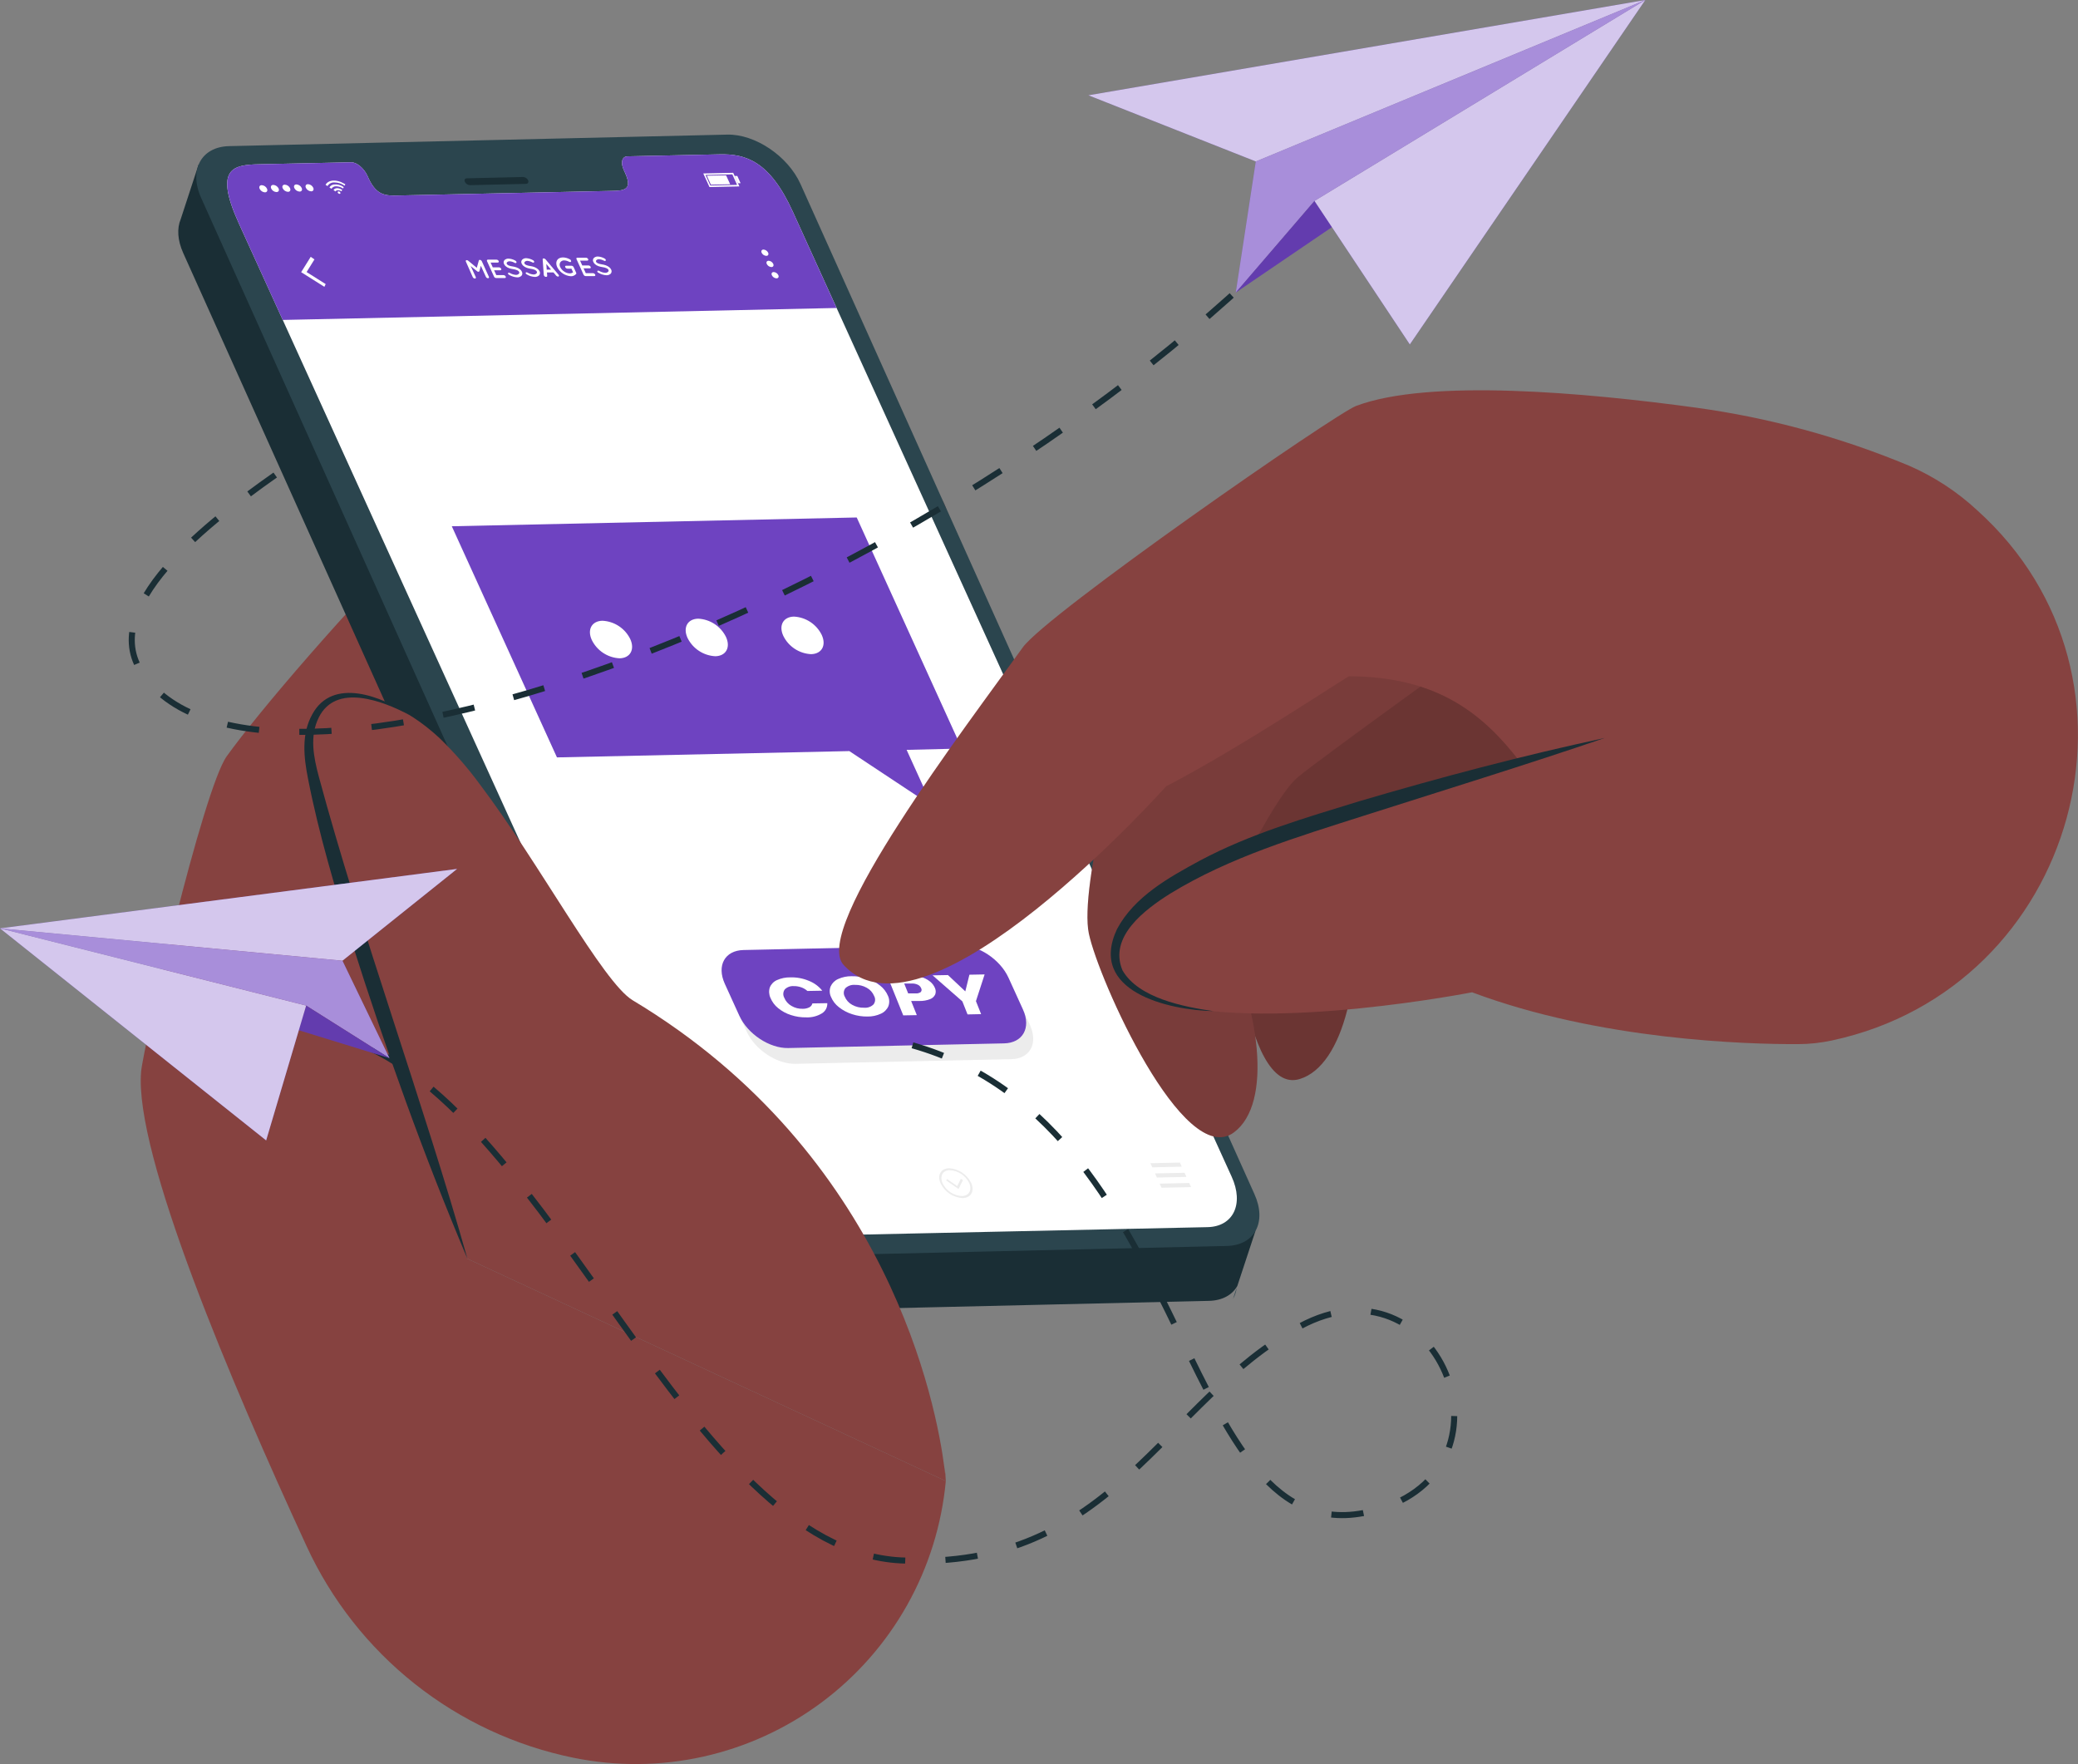 <svg width="258" height="219" viewBox="0 0 258 219" fill="none" xmlns="http://www.w3.org/2000/svg">
<rect x="0" y="0" width="258" height="219" fill="#808080" stroke="none"/>
<g clip-path="url(#clip0_2637_692)">
<path d="M80.779 100.729C80.705 98.447 92.15 84.918 93.139 84.448C106.236 78.043 121.092 69.504 117.058 62.212C113.207 55.248 88.497 64.593 82.826 66.583C77.289 68.528 61.794 84.2 59.169 90.309C56.544 96.417 49.405 127.38 49.405 127.38L76.953 131.765C76.953 131.765 80.878 104.06 80.779 100.729Z" fill="#864240"/>
<g opacity="0.1">
<path d="M80.779 100.729C80.705 98.447 92.15 84.918 93.139 84.448C106.236 78.043 121.092 69.504 117.058 62.212C113.207 55.248 88.497 64.593 82.826 66.583C77.289 68.528 61.794 84.2 59.169 90.309C56.544 96.417 49.405 127.38 49.405 127.38L76.953 131.765C76.953 131.765 80.878 104.06 80.779 100.729Z" fill="black"/>
</g>
<path d="M88.319 118.856C88.65 116.598 102.32 105.317 103.348 105.025C117.374 101.065 133.506 95.283 130.827 87.388C128.271 79.854 102.295 84.661 96.362 85.611C90.568 86.542 72.543 99.214 68.879 104.758C65.216 110.302 52.703 139.507 52.703 139.507L79.034 148.714C79.034 148.714 87.829 122.152 88.319 118.856Z" fill="#864240"/>
<g opacity="0.1">
<path d="M88.319 118.856C88.65 116.598 102.32 105.317 103.348 105.025C117.374 101.065 133.506 95.283 130.827 87.388C128.271 79.854 102.295 84.661 96.362 85.611C90.568 86.542 72.543 99.214 68.879 104.758C65.216 110.302 52.703 139.507 52.703 139.507L79.034 148.714C79.034 148.714 87.829 122.152 88.319 118.856Z" fill="black"/>
</g>
<path d="M117.429 183.83C117.429 183.696 117.374 183.132 117.251 182.201C117.366 182.737 117.426 183.282 117.429 183.83Z" fill="#864240"/>
<path d="M58.027 156.263L117.429 183.86C116.927 189.275 115.292 194.525 112.628 199.265C109.965 204.006 106.334 208.131 101.972 211.372C97.609 214.613 92.614 216.898 87.31 218.077C82.007 219.255 76.515 219.302 71.193 218.213C64.001 216.746 57.254 213.604 51.499 209.042C45.745 204.48 41.144 198.626 38.068 191.953C28.739 171.747 16.627 143.215 17.521 133.047C17.729 130.231 25.214 98.011 28.146 93.892C36.056 82.879 71.43 43.224 78.772 47.159C93.9 55.257 66.506 89.175 59.57 97.362C58.061 95.304 56.381 93.379 54.547 91.606C45.722 83.438 36.046 85.21 38.474 96.209C41.425 109.574 58.027 156.263 58.027 156.263Z" fill="#864240"/>
<path d="M155.873 152.823L153.623 159.644C152.995 160.758 151.764 161.461 150.079 161.495L88.195 162.926C84.734 163.005 80.665 160.258 79.108 156.793L22.742 31.398C22.03 29.804 21.961 28.339 22.436 27.21L24.651 20.444L91.918 22.83L94.761 28.596C95.517 29.392 96.139 30.307 96.6 31.304L102.038 43.407L155.873 152.823Z" fill="#1A2E35"/>
<path d="M152.318 154.679L90.44 156.105C86.979 156.184 82.91 153.437 81.353 149.972L24.977 24.577C23.415 21.112 24.977 18.236 28.413 18.142L90.296 16.711C93.757 16.637 97.826 19.374 99.388 22.844L155.749 148.244C157.321 151.719 155.779 154.6 152.318 154.679Z" fill="#2B454E"/>
<path d="M153.089 161.258L153.539 159.886C153.481 160.369 153.328 160.835 153.089 161.258Z" fill="#2B454E"/>
<path d="M65.31 22.825L58.339 22.988C58.207 22.98 58.081 22.937 57.971 22.864C57.862 22.791 57.774 22.69 57.716 22.572C57.612 22.335 57.716 22.142 57.958 22.137L64.954 21.973C65.085 21.98 65.212 22.023 65.322 22.096C65.431 22.169 65.519 22.27 65.576 22.389C65.656 22.627 65.552 22.82 65.31 22.825Z" fill="#1A2E35"/>
<path d="M98.429 26.27L152.926 146.091C154.469 149.477 153.119 152.273 149.925 152.343L92.758 153.575C89.55 153.645 85.713 150.962 84.171 147.576L29.664 27.755C26.524 20.855 28.967 20.463 32.17 20.394L43.62 20.147C44.288 20.147 45.168 20.86 45.598 21.78L45.781 22.176C46.77 24.32 47.961 24.305 49.44 24.27L75.919 23.701C77.403 23.666 78.599 23.637 77.62 21.488L77.442 21.092C77.022 20.171 77.225 19.424 77.902 19.409L89.352 19.162C92.546 19.092 95.557 19.954 98.429 26.27Z" fill="white"/>
<path d="M98.429 26.27L103.867 38.234L35.102 39.719L29.664 27.755C26.529 20.855 28.967 20.463 32.17 20.394L43.62 20.147C44.288 20.147 45.168 20.86 45.598 21.775L45.781 22.171C46.77 24.32 47.961 24.305 49.44 24.27L75.919 23.701C77.403 23.666 78.599 23.631 77.62 21.483L77.442 21.092C77.022 20.171 77.225 19.424 77.902 19.409L89.352 19.162C92.546 19.092 95.557 19.954 98.429 26.27Z" fill="#6E43C1"/>
<path d="M40.273 35.606L37.391 33.789L38.578 31.883L39.042 32.205L38.068 33.774L40.437 35.269L40.273 35.606Z" fill="white"/>
<path d="M95.369 31.363C95.468 31.581 95.369 31.759 95.146 31.764C95.025 31.758 94.907 31.719 94.806 31.652C94.704 31.585 94.622 31.492 94.568 31.383C94.469 31.166 94.568 30.987 94.79 30.982C94.912 30.989 95.029 31.028 95.131 31.095C95.233 31.162 95.315 31.254 95.369 31.363Z" fill="white"/>
<path d="M96.002 32.754C96.1 32.972 96.002 33.15 95.779 33.155C95.657 33.149 95.539 33.11 95.437 33.042C95.335 32.974 95.254 32.88 95.201 32.769C95.102 32.556 95.201 32.378 95.423 32.373C95.545 32.379 95.663 32.417 95.765 32.484C95.867 32.551 95.948 32.645 96.002 32.754Z" fill="white"/>
<path d="M96.635 34.155C96.733 34.368 96.634 34.551 96.412 34.556C96.29 34.55 96.172 34.51 96.07 34.443C95.968 34.375 95.886 34.281 95.834 34.17C95.735 33.957 95.834 33.779 96.056 33.774C96.178 33.78 96.296 33.818 96.398 33.885C96.499 33.952 96.581 34.046 96.635 34.155Z" fill="white"/>
<path d="M42.879 22.884L42.819 22.993C42.806 23.012 42.795 23.032 42.785 23.052C42.416 22.796 41.979 22.654 41.529 22.646C41.356 22.635 41.184 22.672 41.03 22.752C40.877 22.832 40.748 22.953 40.659 23.102L40.575 23.043L40.417 22.939L40.501 22.815C40.565 22.732 40.644 22.661 40.733 22.607C40.843 22.536 40.966 22.485 41.094 22.458L41.297 22.424H41.633C41.78 22.44 41.925 22.468 42.068 22.508C42.178 22.538 42.286 22.578 42.389 22.627C42.506 22.674 42.618 22.73 42.726 22.795L42.889 22.894L42.879 22.884Z" fill="white"/>
<path d="M41.153 23.433L40.901 23.265C40.959 23.166 41.04 23.082 41.136 23.019C41.232 22.957 41.341 22.917 41.455 22.904C41.889 22.853 42.327 22.968 42.681 23.226L42.587 23.399C42.337 23.225 42.041 23.131 41.737 23.127C41.621 23.12 41.505 23.145 41.403 23.2C41.3 23.253 41.214 23.334 41.153 23.433Z" fill="white"/>
<path d="M42.488 23.577L42.394 23.75C42.267 23.661 42.115 23.613 41.959 23.612C41.9 23.607 41.84 23.619 41.787 23.646C41.734 23.673 41.689 23.714 41.658 23.765L41.41 23.602C41.559 23.31 42.024 23.265 42.488 23.577Z" fill="white"/>
<path d="M42.256 23.909C42.291 23.993 42.256 24.067 42.167 24.067C42.119 24.064 42.073 24.049 42.033 24.023C41.993 23.997 41.961 23.961 41.94 23.919C41.9 23.83 41.94 23.76 42.029 23.76C42.076 23.762 42.123 23.777 42.163 23.803C42.203 23.829 42.235 23.866 42.256 23.909Z" fill="white"/>
<path d="M32.239 23.443C32.126 23.196 32.239 22.993 32.492 22.988C32.63 22.995 32.764 23.039 32.88 23.115C32.996 23.192 33.089 23.299 33.149 23.424C33.263 23.666 33.149 23.874 32.897 23.879C32.759 23.871 32.625 23.826 32.51 23.75C32.394 23.673 32.301 23.568 32.239 23.443Z" fill="white"/>
<path d="M33.673 23.409C33.565 23.166 33.673 22.958 33.925 22.953C34.064 22.962 34.198 23.006 34.315 23.083C34.431 23.159 34.525 23.265 34.588 23.389C34.697 23.637 34.588 23.839 34.331 23.844C34.192 23.838 34.058 23.794 33.942 23.718C33.826 23.641 33.733 23.534 33.673 23.409Z" fill="white"/>
<path d="M35.102 23.379C34.988 23.132 35.102 22.929 35.354 22.924C35.493 22.931 35.627 22.975 35.742 23.052C35.858 23.128 35.951 23.235 36.012 23.359C36.12 23.607 36.012 23.81 35.76 23.815C35.621 23.808 35.487 23.764 35.371 23.687C35.255 23.611 35.162 23.504 35.102 23.379Z" fill="white"/>
<path d="M36.546 23.349C36.432 23.102 36.546 22.899 36.798 22.894C36.936 22.901 37.07 22.945 37.186 23.022C37.302 23.099 37.395 23.205 37.455 23.329C37.569 23.577 37.455 23.78 37.203 23.785C37.065 23.778 36.93 23.734 36.815 23.658C36.699 23.581 36.606 23.474 36.546 23.349Z" fill="white"/>
<path d="M37.979 23.32C37.866 23.072 37.979 22.869 38.232 22.864C38.37 22.87 38.505 22.913 38.621 22.99C38.737 23.067 38.83 23.174 38.889 23.3C39.003 23.542 38.889 23.75 38.637 23.755C38.499 23.747 38.365 23.703 38.25 23.626C38.134 23.549 38.041 23.444 37.979 23.32Z" fill="white"/>
<path d="M91.799 23.142L88.086 23.221L87.315 21.533L91.033 21.453L91.799 23.142ZM88.19 23.028L91.517 22.953L90.924 21.646L87.597 21.721L88.19 23.028Z" fill="white"/>
<path d="M90.148 21.765L87.76 21.815L88.264 22.924L90.657 22.874L90.148 21.765Z" fill="white"/>
<path d="M91.948 22.741L91.621 22.745L91.211 21.849L91.542 21.84L91.948 22.741Z" fill="white"/>
<path d="M92.773 147.041L92.437 147.046L93.124 148.556L92.496 148.571L92.145 147.799L91.033 147.823L91.384 148.596L90.756 148.605L90.069 147.101L89.733 147.106L90.553 145.536L92.773 147.041Z" fill="#ECECEC"/>
<path d="M146.727 144.838L143.063 144.918L142.831 144.408L146.494 144.328L146.727 144.838Z" fill="#ECECEC"/>
<path d="M147.305 146.106L143.642 146.185L143.409 145.675L147.073 145.596L147.305 146.106Z" fill="#ECECEC"/>
<path d="M147.883 147.373L144.215 147.452L143.983 146.942L147.646 146.863L147.883 147.373Z" fill="#ECECEC"/>
<path d="M119.56 146.502L119.011 147.61L117.478 146.546L117.582 146.373L118.848 147.249L119.298 146.338L119.56 146.502Z" fill="#ECECEC"/>
<path d="M119.525 148.734C118.949 148.704 118.392 148.52 117.911 148.202C117.43 147.883 117.044 147.441 116.791 146.922C116.326 145.903 116.791 145.056 117.839 145.031C118.414 145.063 118.971 145.248 119.452 145.566C119.932 145.884 120.319 146.325 120.573 146.843C121.038 147.863 120.568 148.709 119.525 148.734ZM117.948 145.269C117.043 145.269 116.638 146.022 117.038 146.908C117.258 147.358 117.594 147.741 118.011 148.017C118.428 148.294 118.912 148.454 119.411 148.482C120.316 148.482 120.726 147.724 120.321 146.838C120.1 146.39 119.764 146.009 119.346 145.735C118.929 145.461 118.446 145.303 117.948 145.279V145.269Z" fill="#ECECEC"/>
<path d="M59.822 32.433L60.697 34.358C60.709 34.377 60.716 34.398 60.716 34.421C60.716 34.443 60.711 34.465 60.699 34.484C60.688 34.503 60.672 34.518 60.652 34.529C60.632 34.539 60.61 34.543 60.588 34.541C60.532 34.538 60.479 34.52 60.433 34.488C60.387 34.457 60.35 34.414 60.326 34.363L59.698 32.992L59.52 33.66C59.513 33.684 59.497 33.705 59.477 33.719C59.456 33.734 59.431 33.741 59.407 33.74C59.337 33.738 59.27 33.712 59.219 33.665L58.442 33.027L59.07 34.398C59.11 34.497 59.07 34.581 58.962 34.581C58.907 34.577 58.854 34.559 58.808 34.529C58.762 34.498 58.725 34.457 58.7 34.408L57.844 32.477C57.8 32.378 57.844 32.294 57.943 32.294C58.01 32.297 58.074 32.321 58.126 32.363L59.199 33.249L59.451 32.339C59.459 32.314 59.475 32.293 59.496 32.278C59.518 32.264 59.544 32.257 59.57 32.26C59.623 32.265 59.674 32.284 59.718 32.314C59.762 32.344 59.797 32.385 59.822 32.433Z" fill="white"/>
<path d="M61.34 34.343L60.465 32.418C60.42 32.319 60.465 32.24 60.568 32.235H61.651C61.706 32.238 61.759 32.255 61.806 32.286C61.852 32.316 61.889 32.358 61.913 32.408C61.924 32.426 61.931 32.447 61.931 32.469C61.932 32.49 61.927 32.511 61.917 32.53C61.907 32.549 61.892 32.565 61.874 32.577C61.856 32.588 61.836 32.595 61.814 32.596H60.91L61.181 33.19H61.958C62.013 33.193 62.067 33.211 62.114 33.241C62.161 33.272 62.199 33.314 62.225 33.363C62.269 33.467 62.225 33.547 62.121 33.551H61.344L61.621 34.155H62.521C62.578 34.157 62.633 34.175 62.68 34.207C62.727 34.238 62.764 34.282 62.788 34.334C62.8 34.351 62.806 34.372 62.807 34.393C62.808 34.415 62.803 34.436 62.793 34.454C62.783 34.473 62.768 34.489 62.75 34.5C62.731 34.511 62.711 34.517 62.689 34.517H61.607C61.55 34.515 61.496 34.498 61.449 34.468C61.402 34.437 61.364 34.394 61.34 34.343Z" fill="white"/>
<path d="M63.07 33.913C63.1 33.843 63.203 33.829 63.302 33.888C63.531 34.024 63.788 34.106 64.054 34.126C64.12 34.129 64.186 34.118 64.248 34.095C64.31 34.072 64.367 34.037 64.415 33.992C64.446 33.962 64.466 33.922 64.474 33.88C64.481 33.837 64.474 33.793 64.454 33.754C64.434 33.715 64.407 33.68 64.375 33.65C64.332 33.612 64.284 33.581 64.232 33.556C64.063 33.483 63.885 33.435 63.703 33.413C63.534 33.392 63.368 33.352 63.208 33.294C63.052 33.24 62.907 33.156 62.783 33.047C62.701 32.973 62.633 32.884 62.585 32.784C62.541 32.707 62.523 32.617 62.532 32.529C62.54 32.44 62.577 32.356 62.635 32.289C62.769 32.166 62.947 32.1 63.129 32.106C63.426 32.119 63.716 32.202 63.975 32.349C64.074 32.403 64.148 32.507 64.128 32.581C64.108 32.655 64.014 32.685 63.91 32.636C63.72 32.521 63.505 32.453 63.282 32.438C63.223 32.434 63.163 32.443 63.107 32.464C63.051 32.484 63 32.516 62.956 32.556C62.93 32.583 62.912 32.618 62.906 32.655C62.9 32.692 62.905 32.73 62.922 32.764C62.938 32.799 62.961 32.829 62.991 32.853C63.028 32.889 63.072 32.918 63.119 32.938C63.275 33.01 63.443 33.055 63.614 33.071C63.792 33.097 63.968 33.14 64.138 33.2C64.305 33.258 64.459 33.347 64.593 33.462C64.681 33.538 64.752 33.633 64.8 33.739C64.842 33.818 64.859 33.907 64.85 33.995C64.84 34.084 64.804 34.167 64.746 34.234C64.675 34.302 64.591 34.354 64.499 34.388C64.407 34.422 64.31 34.438 64.212 34.432C63.862 34.412 63.523 34.307 63.223 34.126C63.179 34.11 63.141 34.081 63.114 34.043C63.086 34.005 63.071 33.959 63.07 33.913Z" fill="white"/>
<path d="M65.26 33.868C65.29 33.794 65.394 33.784 65.497 33.839C65.723 33.978 65.979 34.059 66.244 34.076C66.378 34.082 66.509 34.036 66.61 33.947C66.64 33.917 66.66 33.877 66.666 33.834C66.672 33.791 66.665 33.748 66.644 33.71C66.627 33.669 66.6 33.634 66.565 33.606C66.523 33.566 66.474 33.533 66.422 33.507C66.255 33.436 66.078 33.389 65.898 33.368C65.73 33.343 65.565 33.303 65.403 33.249C65.248 33.193 65.105 33.109 64.978 33.002C64.893 32.928 64.824 32.837 64.776 32.735C64.731 32.657 64.712 32.567 64.722 32.478C64.732 32.389 64.769 32.306 64.83 32.24C64.896 32.177 64.973 32.128 65.058 32.095C65.143 32.063 65.234 32.048 65.324 32.051C65.621 32.069 65.91 32.154 66.17 32.299C66.274 32.349 66.343 32.453 66.323 32.527C66.303 32.601 66.214 32.631 66.111 32.581C65.916 32.471 65.7 32.404 65.478 32.383C65.359 32.38 65.244 32.422 65.156 32.502C65.129 32.529 65.111 32.565 65.104 32.603C65.098 32.641 65.104 32.68 65.122 32.715C65.135 32.749 65.158 32.78 65.186 32.804C65.226 32.836 65.269 32.864 65.314 32.888C65.472 32.956 65.639 33.001 65.809 33.022C65.986 33.046 66.159 33.087 66.328 33.145C66.496 33.206 66.652 33.297 66.788 33.413C66.873 33.49 66.944 33.582 66.996 33.685C67.035 33.764 67.051 33.853 67.04 33.941C67.03 34.03 66.994 34.112 66.936 34.18C66.865 34.247 66.781 34.299 66.689 34.333C66.597 34.367 66.5 34.382 66.402 34.378C66.052 34.358 65.713 34.253 65.413 34.071C65.372 34.054 65.336 34.026 65.309 33.99C65.282 33.955 65.265 33.913 65.26 33.868Z" fill="white"/>
<path d="M68.721 33.824H67.91L67.94 34.254C67.94 34.27 67.937 34.286 67.93 34.3C67.924 34.315 67.915 34.328 67.903 34.339C67.891 34.349 67.878 34.357 67.863 34.362C67.848 34.368 67.832 34.37 67.816 34.368H67.732C67.678 34.353 67.63 34.323 67.591 34.282C67.553 34.241 67.527 34.19 67.515 34.136L67.376 32.195C67.375 32.179 67.378 32.163 67.384 32.148C67.39 32.133 67.399 32.12 67.411 32.109C67.423 32.098 67.437 32.09 67.452 32.085C67.468 32.08 67.484 32.079 67.5 32.081C67.543 32.082 67.586 32.092 67.625 32.111C67.665 32.13 67.699 32.157 67.727 32.19L69.339 34.096C69.418 34.19 69.418 34.294 69.339 34.334H69.28C69.237 34.332 69.195 34.321 69.157 34.302C69.119 34.283 69.085 34.257 69.057 34.225L68.721 33.824ZM68.419 33.467L67.831 32.769L67.88 33.477L68.419 33.467Z" fill="white"/>
<path d="M69.181 33.165C68.884 32.507 69.181 31.972 69.878 31.957C70.185 31.962 70.486 32.043 70.753 32.195C70.804 32.218 70.846 32.255 70.875 32.303C70.903 32.351 70.916 32.407 70.911 32.462C70.881 32.542 70.768 32.561 70.654 32.497C70.468 32.393 70.259 32.335 70.046 32.329C69.948 32.323 69.851 32.343 69.764 32.388C69.678 32.432 69.604 32.499 69.552 32.581C69.505 32.67 69.481 32.768 69.481 32.868C69.481 32.968 69.505 33.067 69.552 33.155C69.663 33.382 69.834 33.574 70.046 33.71C70.253 33.856 70.499 33.936 70.753 33.938C70.897 33.936 71.037 33.889 71.153 33.804L70.951 33.353H70.456C70.399 33.35 70.343 33.333 70.294 33.301C70.246 33.27 70.206 33.227 70.179 33.175C70.135 33.071 70.179 32.987 70.288 32.987H70.946C71.004 32.989 71.06 33.006 71.109 33.037C71.158 33.069 71.197 33.113 71.222 33.165L71.549 33.888C71.549 33.888 71.549 33.923 71.549 33.943C71.551 33.957 71.55 33.972 71.545 33.986C71.539 34 71.531 34.012 71.519 34.022C71.439 34.11 71.34 34.18 71.23 34.227C71.12 34.274 71.001 34.297 70.881 34.294C70.525 34.269 70.181 34.152 69.883 33.954C69.585 33.756 69.343 33.484 69.181 33.165Z" fill="white"/>
<path d="M72.454 34.106L71.579 32.175C71.529 32.071 71.579 31.992 71.677 31.992H72.76C72.816 31.996 72.869 32.015 72.915 32.046C72.961 32.077 72.998 32.12 73.022 32.17C73.072 32.269 73.022 32.353 72.923 32.353H72.019L72.29 32.953H73.067C73.123 32.957 73.176 32.976 73.223 33.007C73.27 33.038 73.308 33.081 73.334 33.131C73.378 33.23 73.334 33.314 73.235 33.314H72.454L72.73 33.913H73.63C73.686 33.917 73.74 33.936 73.787 33.967C73.834 33.998 73.872 34.041 73.897 34.091C73.942 34.19 73.897 34.274 73.798 34.274H72.716C72.661 34.271 72.608 34.254 72.562 34.224C72.517 34.195 72.479 34.154 72.454 34.106Z" fill="white"/>
<path d="M74.159 33.66C74.189 33.586 74.293 33.576 74.392 33.631C74.619 33.769 74.877 33.851 75.143 33.868C75.209 33.872 75.275 33.862 75.337 33.84C75.398 33.818 75.455 33.784 75.504 33.739C75.534 33.709 75.555 33.67 75.562 33.627C75.569 33.584 75.562 33.541 75.544 33.502C75.526 33.461 75.499 33.426 75.465 33.398C75.422 33.358 75.374 33.327 75.321 33.304C75.153 33.229 74.975 33.18 74.792 33.16C74.624 33.135 74.459 33.095 74.298 33.041C74.141 32.987 73.997 32.903 73.873 32.794C73.79 32.719 73.722 32.628 73.675 32.527C73.629 32.45 73.61 32.36 73.619 32.271C73.627 32.182 73.665 32.098 73.724 32.032C73.858 31.906 74.035 31.839 74.219 31.844C74.515 31.861 74.804 31.946 75.064 32.091C75.163 32.141 75.237 32.245 75.217 32.319C75.198 32.393 75.103 32.428 75 32.373C74.808 32.263 74.593 32.197 74.372 32.18C74.312 32.176 74.252 32.185 74.196 32.205C74.14 32.226 74.089 32.258 74.046 32.299C74.019 32.326 74.001 32.36 73.996 32.398C73.99 32.435 73.997 32.474 74.016 32.507C74.028 32.542 74.051 32.573 74.08 32.596C74.119 32.63 74.162 32.659 74.209 32.68C74.366 32.748 74.533 32.793 74.703 32.814C74.879 32.84 75.053 32.882 75.222 32.938C75.39 32.998 75.546 33.089 75.682 33.205C75.767 33.281 75.836 33.373 75.885 33.477C75.925 33.556 75.942 33.645 75.932 33.733C75.922 33.821 75.887 33.904 75.83 33.972C75.759 34.039 75.675 34.091 75.583 34.125C75.492 34.159 75.394 34.174 75.296 34.17C74.947 34.151 74.607 34.046 74.308 33.863C74.214 33.853 74.159 33.749 74.159 33.66Z" fill="white"/>
<path d="M106.369 64.242L119.416 92.927L112.564 93.091L115.728 100.05L105.45 93.244L69.151 94.026L56.094 65.331L106.369 64.242Z" fill="#6E43C1"/>
<path d="M78.253 79.339C78.841 80.626 78.253 81.696 76.933 81.725C76.205 81.69 75.5 81.459 74.891 81.058C74.282 80.656 73.792 80.099 73.472 79.443C72.884 78.156 73.472 77.092 74.792 77.062C75.52 77.096 76.225 77.325 76.834 77.726C77.443 78.126 77.933 78.684 78.253 79.339Z" fill="white"/>
<path d="M90.143 79.087C90.726 80.369 90.143 81.438 88.818 81.468C88.09 81.432 87.385 81.201 86.777 80.8C86.168 80.398 85.678 79.841 85.357 79.186C84.774 77.899 85.357 76.835 86.682 76.805C87.41 76.84 88.116 77.07 88.725 77.472C89.333 77.873 89.823 78.431 90.143 79.087Z" fill="white"/>
<path d="M102.028 78.829C102.617 80.117 102.028 81.181 100.708 81.21C99.98 81.176 99.275 80.946 98.666 80.544C98.057 80.143 97.567 79.585 97.248 78.928C96.659 77.641 97.248 76.577 98.567 76.547C99.296 76.583 100.001 76.814 100.609 77.215C101.218 77.616 101.708 78.174 102.028 78.829Z" fill="white"/>
<path d="M125.576 131.488L98.765 132.067C96.451 132.117 93.737 130.32 92.704 128.053L90.904 124.093C89.871 121.826 90.904 119.95 93.228 119.9L120.019 119.296C122.338 119.247 125.047 121.044 126.081 123.311L127.885 127.271C128.913 129.558 127.87 131.439 125.576 131.488Z" fill="#ECECEC"/>
<path d="M124.667 129.528L97.856 130.107C95.537 130.157 92.823 128.36 91.794 126.093L89.99 122.133C88.961 119.865 89.99 117.989 92.318 117.94L119.149 117.356C121.463 117.306 124.177 119.103 125.21 121.37L127.01 125.33C128.048 127.602 126.98 129.478 124.667 129.528Z" fill="#6E43C1"/>
<path d="M98.132 121.335C98.917 121.312 99.698 121.458 100.421 121.761C101.076 122.017 101.653 122.44 102.093 122.989L100.244 123.023C100.02 122.82 99.758 122.665 99.472 122.568C99.175 122.464 98.862 122.414 98.548 122.42C98.345 122.404 98.141 122.433 97.95 122.503C97.759 122.573 97.585 122.683 97.44 122.825C97.331 122.973 97.266 123.149 97.254 123.333C97.242 123.516 97.282 123.699 97.371 123.86C97.544 124.29 97.858 124.648 98.261 124.875C98.686 125.128 99.175 125.253 99.67 125.236C99.945 125.241 100.218 125.182 100.466 125.063C100.565 125.015 100.652 124.945 100.721 124.86C100.79 124.774 100.84 124.675 100.866 124.568L102.715 124.538C102.728 124.79 102.672 125.041 102.554 125.265C102.435 125.488 102.259 125.674 102.043 125.805C101.464 126.155 100.796 126.327 100.12 126.3C99.469 126.313 98.82 126.216 98.202 126.013C97.623 125.831 97.085 125.54 96.615 125.157C96.192 124.818 95.862 124.376 95.656 123.875C95.468 123.466 95.442 123.001 95.581 122.573C95.749 122.169 96.066 121.846 96.466 121.672C96.99 121.438 97.559 121.323 98.132 121.335Z" fill="white"/>
<path d="M122.249 120.969L121.171 124.286L121.814 125.899L120.128 125.934L119.485 124.315L115.787 121.083L117.696 121.048L119.851 123.073L120.36 121.004L122.249 120.969Z" fill="white"/>
<path d="M115.476 121.855C115.744 122.068 115.953 122.346 116.084 122.662C116.195 122.909 116.208 123.189 116.119 123.444C115.997 123.713 115.775 123.922 115.501 124.028C115.078 124.196 114.625 124.277 114.171 124.266H113.127L113.829 126.023L112.144 126.053L110.166 121.162L112.89 121.113C113.391 121.096 113.891 121.156 114.373 121.291C114.775 121.403 115.15 121.595 115.476 121.855ZM114.319 123.152C114.376 123.091 114.412 123.014 114.422 122.931C114.431 122.848 114.414 122.764 114.373 122.692C114.295 122.495 114.144 122.336 113.953 122.246C113.709 122.133 113.441 122.082 113.172 122.098H112.262L112.757 123.325H113.666C113.898 123.349 114.131 123.289 114.324 123.157" fill="white"/>
<path d="M109.261 122.345C109.695 122.681 110.036 123.122 110.25 123.627C110.344 123.831 110.396 124.05 110.403 124.274C110.411 124.497 110.374 124.72 110.295 124.929C110.11 125.339 109.781 125.665 109.37 125.845C108.853 126.084 108.288 126.204 107.719 126.196C107.07 126.207 106.423 126.11 105.805 125.909C105.209 125.72 104.652 125.425 104.159 125.038C103.723 124.703 103.382 124.259 103.17 123.751C103.075 123.549 103.023 123.33 103.016 123.107C103.009 122.884 103.048 122.662 103.131 122.454C103.317 122.045 103.648 121.718 104.06 121.538C104.582 121.303 105.149 121.184 105.721 121.192C106.369 121.179 107.015 121.276 107.63 121.479C108.222 121.664 108.776 121.958 109.261 122.345ZM108.45 124.697C108.565 124.551 108.634 124.374 108.649 124.19C108.664 124.005 108.624 123.82 108.535 123.657C108.358 123.221 108.037 122.859 107.625 122.632C107.174 122.375 106.66 122.248 106.142 122.266C105.927 122.249 105.711 122.276 105.508 122.347C105.304 122.418 105.118 122.53 104.96 122.677C104.847 122.824 104.779 123.002 104.765 123.187C104.751 123.373 104.791 123.559 104.881 123.721C105.061 124.157 105.386 124.518 105.801 124.741C106.253 124.995 106.766 125.12 107.284 125.103C107.497 125.123 107.712 125.097 107.915 125.026C108.117 124.955 108.301 124.841 108.455 124.692" fill="white"/>
<path d="M117.429 183.83V183.86L58.027 156.263C58.027 156.263 41.425 109.574 38.474 96.209C36.046 85.21 45.722 83.438 54.547 91.606C56.381 93.379 58.061 95.304 59.57 97.362C66.946 107.094 74.847 121.954 78.549 124.177C110.438 143.304 116.292 174.667 117.251 182.191C117.374 183.152 117.419 183.696 117.429 183.83Z" fill="#864240"/>
<path d="M50.769 88.73C47.511 87.007 41.707 84.77 39.576 89.076C38.419 91.408 38.934 93.972 39.576 96.387C44.797 115.747 52.584 136.948 58.042 156.283C52.604 143.413 47.897 130.275 43.68 116.96C41.613 110.272 39.596 103.595 38.242 96.665C37.717 94.011 37.391 91.13 38.785 88.655C41.312 84.037 47.413 86.438 50.779 88.725L50.769 88.73Z" fill="#1A2E35"/>
<path d="M182.521 96.937C178.788 98.377 167.956 109.055 168.065 110.045C169.281 121.118 166.863 132.28 161.366 133.953C154.301 136.126 152.387 111.485 153.139 105.931C153.871 100.486 165.222 83.433 170.28 79.899C175.337 76.364 202.153 64.059 202.153 64.059L211.285 88.413C211.285 88.413 185.398 95.823 182.521 96.937Z" fill="#864240"/>
<path opacity="0.2" d="M182.521 96.937C178.788 98.377 167.956 109.055 168.065 110.045C169.281 121.118 166.863 132.28 161.366 133.953C154.301 136.126 152.387 111.485 153.139 105.931C153.871 100.486 165.222 83.433 170.28 79.899C175.337 76.364 202.153 64.059 202.153 64.059L211.285 88.413C211.285 88.413 185.398 95.823 182.521 96.937Z" fill="black"/>
<path d="M161.044 96.561C157.865 99.308 150.929 113.688 151.384 114.628C156.496 125.113 158.043 136.978 153.198 140.581C146.974 145.22 136.389 121.628 135.187 115.886C133.996 110.277 139.187 89.403 142.944 84.116C146.702 78.829 168.856 57.173 168.856 57.173L186.471 77.939C186.471 77.939 163.506 94.432 161.044 96.561Z" fill="#864240"/>
<path opacity="0.1" d="M161.044 96.561C157.865 99.308 150.929 113.688 151.384 114.628C156.496 125.113 158.043 136.978 153.198 140.581C146.974 145.22 136.389 121.628 135.187 115.886C133.996 110.277 139.187 89.403 142.944 84.116C146.702 78.829 168.856 57.173 168.856 57.173L186.471 77.939C186.471 77.939 163.506 94.432 161.044 96.561Z" fill="black"/>
<path d="M227.456 129.167C226.078 129.464 224.673 129.617 223.264 129.622C216.975 129.647 198.697 129.157 182.768 123.187C182.768 123.187 158.236 128.008 145.169 124.622C133.521 121.603 139.098 112.663 149.228 107.753C155.374 104.783 172.386 99.471 188.78 94.66C184.187 88.641 178.486 83.992 167.521 83.958C167.234 83.958 154.217 92.729 144.779 97.62C144.779 97.62 115.006 131.018 104.733 119.781C100.688 115.351 119.911 90.249 126.98 80.379C129.917 76.26 165.736 51.386 168.376 50.392C177.424 46.981 196.863 48.738 210.538 50.604C219.639 51.851 228.54 54.273 237.018 57.812C240.119 59.16 242.971 61.022 245.452 63.321C268.664 84.151 257.906 122.647 227.456 129.167Z" fill="#864240"/>
<path d="M150.672 125.528C144.981 125.404 135.074 123.053 138.683 115.346C140.853 111.277 145.164 108.911 148.981 106.837C155.225 103.51 162.038 101.54 168.757 99.471C178.828 96.501 188.973 93.818 199.241 91.615C189.694 94.882 178.971 98.189 169.31 101.273C161.089 103.906 152.694 106.401 145.293 110.936C142.143 112.916 137.625 116.287 139.36 120.45C141.338 123.915 146.974 124.994 150.662 125.528H150.672Z" fill="#1A2E35"/>
<path d="M113.291 129.77C149.381 140.012 145.921 195.606 171.595 187.24C189.076 181.558 178.432 155.451 161.38 164.668C144.329 173.885 138.248 195.032 111.862 193.715C85.476 192.398 68.543 137.804 43.507 129.122" stroke="#1A2E35" stroke-width="0.75" stroke-miterlimit="10" stroke-dasharray="4 5"/>
<path d="M159.477 30.507C111.936 77.533 30.895 105.139 17.437 83.225C12.236 74.746 27.048 63.856 36.091 57.638" stroke="#1A2E35" stroke-width="0.75" stroke-miterlimit="10" stroke-dasharray="4 5"/>
<path d="M155.917 20.043L153.431 36.319L163.205 24.943L204.279 0L155.917 20.043Z" fill="#6E43C1"/>
<path opacity="0.4" d="M155.917 20.043L153.431 36.319L163.205 24.943L204.279 0L155.917 20.043Z" fill="white"/>
<path d="M165.395 28.181L153.431 36.318L163.205 24.943L165.395 28.181Z" fill="#6E43C1"/>
<path opacity="0.1" d="M165.395 28.181L153.431 36.318L163.205 24.943L165.395 28.181Z" fill="black"/>
<path d="M163.205 24.943L204.279 0L175.041 42.758L163.205 24.943Z" fill="#6E43C1"/>
<path opacity="0.7" d="M163.205 24.943L204.279 0L175.041 42.758L163.205 24.943Z" fill="white"/>
<path d="M155.917 20.043L135.138 11.831L204.279 0L155.917 20.043Z" fill="#6E43C1"/>
<path opacity="0.7" d="M155.917 20.043L135.138 11.831L204.279 0L155.917 20.043Z" fill="white"/>
<path d="M42.518 119.266L48.357 131.364L38.009 124.84L0 115.252L42.518 119.266Z" fill="#6E43C1"/>
<path opacity="0.4" d="M42.518 119.266L48.357 131.364L38.009 124.84L0 115.252L42.518 119.266Z" fill="white"/>
<path d="M37.075 127.889L48.357 131.364L38.009 124.84L37.075 127.889Z" fill="#6E43C1"/>
<path opacity="0.1" d="M37.075 127.889L48.357 131.364L38.009 124.84L37.075 127.889Z" fill="black"/>
<path d="M38.009 124.84L0 115.252L33.045 141.576L38.009 124.84Z" fill="#6E43C1"/>
<path opacity="0.7" d="M38.009 124.84L0 115.252L33.045 141.576L38.009 124.84Z" fill="white"/>
<path d="M42.518 119.266L56.752 107.871L0 115.252L42.518 119.266Z" fill="#6E43C1"/>
<path opacity="0.7" d="M42.518 119.266L56.752 107.871L0 115.252L42.518 119.266Z" fill="white"/>
</g>
<defs>
<clipPath id="clip0_2637_692">
<rect width="258" height="219" fill="white"/>
</clipPath>
</defs>
</svg>
